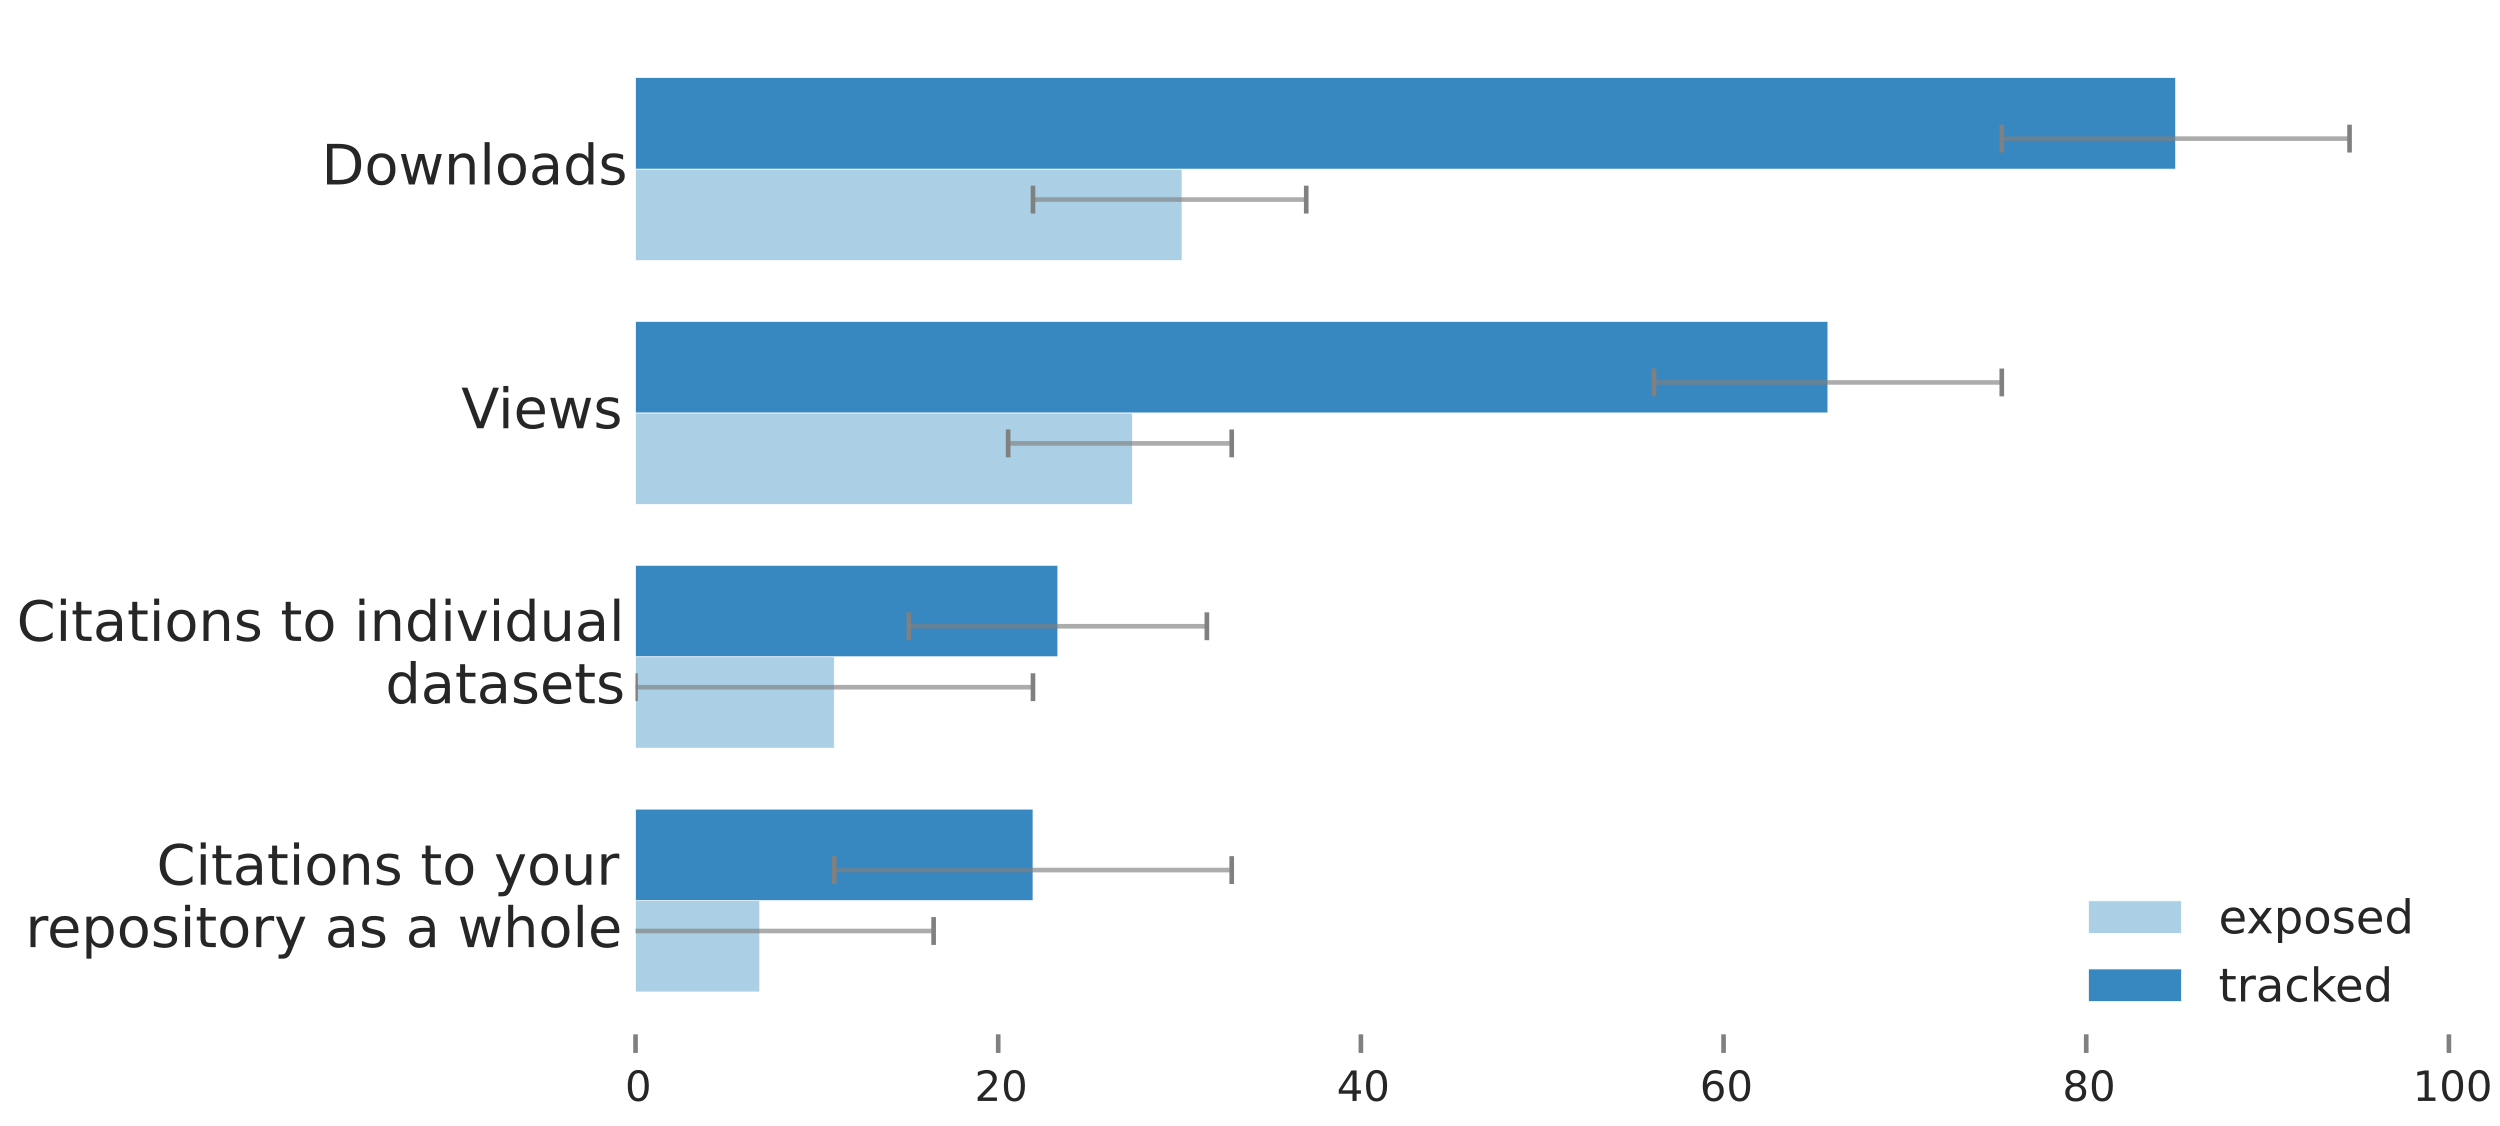 <?xml version="1.0" encoding="utf-8" standalone="no"?>
<!DOCTYPE svg PUBLIC "-//W3C//DTD SVG 1.1//EN"
  "http://www.w3.org/Graphics/SVG/1.1/DTD/svg11.dtd">
<!-- Created with matplotlib (http://matplotlib.org/) -->
<svg height="485pt" version="1.1" viewBox="0 0 1077 485" width="1077pt" xmlns="http://www.w3.org/2000/svg" xmlns:xlink="http://www.w3.org/1999/xlink">
 <defs>
  <style type="text/css">
*{stroke-linecap:butt;stroke-linejoin:round;}
  </style>
 </defs>
 <g id="figure_1">
  <g id="patch_1">
   <path d="
M0 485.221
L1077.78 485.221
L1077.78 0
L0 0
z
" style="fill:#ffffff;"/>
  </g>
  <g id="axes_1">
   <g id="patch_2">
    <path d="
M273.79 453.6
L1054.99 453.6
L1054.99 7.2
L273.79 7.2
z
" style="fill:#ffffff;"/>
   </g>
   <g id="matplotlib.axis_1">
    <g id="xtick_1">
     <g id="line2d_1">
      <defs>
       <path d="
M0 0
L0 -8" id="mc4a20c3d8d" style="stroke:#808080;stroke-width:2;"/>
      </defs>
      <g>
       <use style="fill:#808080;stroke:#808080;stroke-width:2;" x="273.79" xlink:href="#mc4a20c3d8d" y="453.6"/>
      </g>
     </g>
     <g id="text_1">
      <!-- 0 -->
      <defs>
       <path d="
M31.781 66.406
Q24.172 66.406 20.328 58.906
Q16.5 51.422 16.5 36.375
Q16.5 21.391 20.328 13.891
Q24.172 6.391 31.781 6.391
Q39.453 6.391 43.281 13.891
Q47.125 21.391 47.125 36.375
Q47.125 51.422 43.281 58.906
Q39.453 66.406 31.781 66.406
M31.781 74.219
Q44.047 74.219 50.516 64.516
Q56.984 54.828 56.984 36.375
Q56.984 17.969 50.516 8.266
Q44.047 -1.422 31.781 -1.422
Q19.531 -1.422 13.062 8.266
Q6.594 17.969 6.594 36.375
Q6.594 54.828 13.062 64.516
Q19.531 74.219 31.781 74.219" id="BitstreamVeraSans-Roman-30"/>
      </defs>
      <g style="fill:#262626;" transform="translate(269.255 474.277)scale(0.18 -0.18)">
       <use xlink:href="#BitstreamVeraSans-Roman-30"/>
      </g>
     </g>
    </g>
    <g id="xtick_2">
     <g id="line2d_2">
      <g>
       <use style="fill:#808080;stroke:#808080;stroke-width:2;" x="430.03" xlink:href="#mc4a20c3d8d" y="453.6"/>
      </g>
     </g>
     <g id="text_2">
      <!-- 20 -->
      <defs>
       <path d="
M19.188 8.297
L53.609 8.297
L53.609 0
L7.328 0
L7.328 8.297
Q12.938 14.109 22.625 23.891
Q32.328 33.688 34.812 36.531
Q39.547 41.844 41.422 45.531
Q43.312 49.219 43.312 52.781
Q43.312 58.594 39.234 62.25
Q35.156 65.922 28.609 65.922
Q23.969 65.922 18.812 64.312
Q13.672 62.703 7.812 59.422
L7.812 69.391
Q13.766 71.781 18.938 73
Q24.125 74.219 28.422 74.219
Q39.75 74.219 46.484 68.547
Q53.219 62.891 53.219 53.422
Q53.219 48.922 51.531 44.891
Q49.859 40.875 45.406 35.406
Q44.188 33.984 37.641 27.219
Q31.109 20.453 19.188 8.297" id="BitstreamVeraSans-Roman-32"/>
      </defs>
      <g style="fill:#262626;" transform="translate(419.835 474.277)scale(0.18 -0.18)">
       <use xlink:href="#BitstreamVeraSans-Roman-32"/>
       <use x="63.623" xlink:href="#BitstreamVeraSans-Roman-30"/>
      </g>
     </g>
    </g>
    <g id="xtick_3">
     <g id="line2d_3">
      <g>
       <use style="fill:#808080;stroke:#808080;stroke-width:2;" x="586.27" xlink:href="#mc4a20c3d8d" y="453.6"/>
      </g>
     </g>
     <g id="text_3">
      <!-- 40 -->
      <defs>
       <path d="
M37.797 64.312
L12.891 25.391
L37.797 25.391
z

M35.203 72.906
L47.609 72.906
L47.609 25.391
L58.016 25.391
L58.016 17.188
L47.609 17.188
L47.609 0
L37.797 0
L37.797 17.188
L4.891 17.188
L4.891 26.703
z
" id="BitstreamVeraSans-Roman-34"/>
      </defs>
      <g style="fill:#262626;" transform="translate(575.855 474.277)scale(0.18 -0.18)">
       <use xlink:href="#BitstreamVeraSans-Roman-34"/>
       <use x="63.623" xlink:href="#BitstreamVeraSans-Roman-30"/>
      </g>
     </g>
    </g>
    <g id="xtick_4">
     <g id="line2d_4">
      <g>
       <use style="fill:#808080;stroke:#808080;stroke-width:2;" x="742.51" xlink:href="#mc4a20c3d8d" y="453.6"/>
      </g>
     </g>
     <g id="text_4">
      <!-- 60 -->
      <defs>
       <path d="
M33.016 40.375
Q26.375 40.375 22.484 35.828
Q18.609 31.297 18.609 23.391
Q18.609 15.531 22.484 10.953
Q26.375 6.391 33.016 6.391
Q39.656 6.391 43.531 10.953
Q47.406 15.531 47.406 23.391
Q47.406 31.297 43.531 35.828
Q39.656 40.375 33.016 40.375
M52.594 71.297
L52.594 62.312
Q48.875 64.062 45.094 64.984
Q41.312 65.922 37.594 65.922
Q27.828 65.922 22.672 59.328
Q17.531 52.734 16.797 39.406
Q19.672 43.656 24.016 45.922
Q28.375 48.188 33.594 48.188
Q44.578 48.188 50.953 41.516
Q57.328 34.859 57.328 23.391
Q57.328 12.156 50.688 5.359
Q44.047 -1.422 33.016 -1.422
Q20.359 -1.422 13.672 8.266
Q6.984 17.969 6.984 36.375
Q6.984 53.656 15.188 63.938
Q23.391 74.219 37.203 74.219
Q40.922 74.219 44.703 73.484
Q48.484 72.75 52.594 71.297" id="BitstreamVeraSans-Roman-36"/>
      </defs>
      <g style="fill:#262626;" transform="translate(732.284 474.277)scale(0.18 -0.18)">
       <use xlink:href="#BitstreamVeraSans-Roman-36"/>
       <use x="63.623" xlink:href="#BitstreamVeraSans-Roman-30"/>
      </g>
     </g>
    </g>
    <g id="xtick_5">
     <g id="line2d_5">
      <g>
       <use style="fill:#808080;stroke:#808080;stroke-width:2;" x="898.75" xlink:href="#mc4a20c3d8d" y="453.6"/>
      </g>
     </g>
     <g id="text_5">
      <!-- 80 -->
      <defs>
       <path d="
M31.781 34.625
Q24.75 34.625 20.719 30.859
Q16.703 27.094 16.703 20.516
Q16.703 13.922 20.719 10.156
Q24.75 6.391 31.781 6.391
Q38.812 6.391 42.859 10.172
Q46.922 13.969 46.922 20.516
Q46.922 27.094 42.891 30.859
Q38.875 34.625 31.781 34.625
M21.922 38.812
Q15.578 40.375 12.031 44.719
Q8.5 49.078 8.5 55.328
Q8.5 64.062 14.719 69.141
Q20.953 74.219 31.781 74.219
Q42.672 74.219 48.875 69.141
Q55.078 64.062 55.078 55.328
Q55.078 49.078 51.531 44.719
Q48 40.375 41.703 38.812
Q48.828 37.156 52.797 32.312
Q56.781 27.484 56.781 20.516
Q56.781 9.906 50.312 4.234
Q43.844 -1.422 31.781 -1.422
Q19.734 -1.422 13.25 4.234
Q6.781 9.906 6.781 20.516
Q6.781 27.484 10.781 32.312
Q14.797 37.156 21.922 38.812
M18.312 54.391
Q18.312 48.734 21.844 45.562
Q25.391 42.391 31.781 42.391
Q38.141 42.391 41.719 45.562
Q45.312 48.734 45.312 54.391
Q45.312 60.062 41.719 63.234
Q38.141 66.406 31.781 66.406
Q25.391 66.406 21.844 63.234
Q18.312 60.062 18.312 54.391" id="BitstreamVeraSans-Roman-38"/>
      </defs>
      <g style="fill:#262626;" transform="translate(888.505 474.277)scale(0.18 -0.18)">
       <use xlink:href="#BitstreamVeraSans-Roman-38"/>
       <use x="63.623" xlink:href="#BitstreamVeraSans-Roman-30"/>
      </g>
     </g>
    </g>
    <g id="xtick_6">
     <g id="line2d_6">
      <g>
       <use style="fill:#808080;stroke:#808080;stroke-width:2;" x="1054.99" xlink:href="#mc4a20c3d8d" y="453.6"/>
      </g>
     </g>
     <g id="text_6">
      <!-- 100 -->
      <defs>
       <path d="
M12.406 8.297
L28.516 8.297
L28.516 63.922
L10.984 60.406
L10.984 69.391
L28.422 72.906
L38.281 72.906
L38.281 8.297
L54.391 8.297
L54.391 0
L12.406 0
z
" id="BitstreamVeraSans-Roman-31"/>
      </defs>
      <g style="fill:#262626;" transform="translate(1039.398 474.277)scale(0.18 -0.18)">
       <use xlink:href="#BitstreamVeraSans-Roman-31"/>
       <use x="63.623" xlink:href="#BitstreamVeraSans-Roman-30"/>
       <use x="127.246" xlink:href="#BitstreamVeraSans-Roman-30"/>
      </g>
     </g>
    </g>
   </g>
   <g id="matplotlib.axis_2">
    <g id="ytick_1">
     <g id="line2d_7">
      <defs>
       <path d="
M0 0
L0 0" id="m219da94a98" style="stroke:#262626;"/>
      </defs>
      <g>
       <use style="fill:#262626;stroke:#262626;" x="273.79" xlink:href="#m219da94a98" y="387.953"/>
      </g>
     </g>
     <g id="text_7">
      <!-- Citations to your -->
      <defs>
       <path id="BitstreamVeraSans-Roman-20"/>
       <path d="
M54.891 33.016
L54.891 0
L45.906 0
L45.906 32.719
Q45.906 40.484 42.875 44.328
Q39.844 48.188 33.797 48.188
Q26.516 48.188 22.312 43.547
Q18.109 38.922 18.109 30.906
L18.109 0
L9.078 0
L9.078 54.688
L18.109 54.688
L18.109 46.188
Q21.344 51.125 25.703 53.562
Q30.078 56 35.797 56
Q45.219 56 50.047 50.172
Q54.891 44.344 54.891 33.016" id="BitstreamVeraSans-Roman-6e"/>
       <path d="
M41.109 46.297
Q39.594 47.172 37.812 47.578
Q36.031 48 33.891 48
Q26.266 48 22.188 43.047
Q18.109 38.094 18.109 28.812
L18.109 0
L9.078 0
L9.078 54.688
L18.109 54.688
L18.109 46.188
Q20.953 51.172 25.484 53.578
Q30.031 56 36.531 56
Q37.453 56 38.578 55.875
Q39.703 55.766 41.062 55.516
z
" id="BitstreamVeraSans-Roman-72"/>
       <path d="
M30.609 48.391
Q23.391 48.391 19.188 42.75
Q14.984 37.109 14.984 27.297
Q14.984 17.484 19.156 11.844
Q23.344 6.203 30.609 6.203
Q37.797 6.203 41.984 11.859
Q46.188 17.531 46.188 27.297
Q46.188 37.016 41.984 42.703
Q37.797 48.391 30.609 48.391
M30.609 56
Q42.328 56 49.016 48.375
Q55.719 40.766 55.719 27.297
Q55.719 13.875 49.016 6.219
Q42.328 -1.422 30.609 -1.422
Q18.844 -1.422 12.172 6.219
Q5.516 13.875 5.516 27.297
Q5.516 40.766 12.172 48.375
Q18.844 56 30.609 56" id="BitstreamVeraSans-Roman-6f"/>
       <path d="
M9.422 54.688
L18.406 54.688
L18.406 0
L9.422 0
z

M9.422 75.984
L18.406 75.984
L18.406 64.594
L9.422 64.594
z
" id="BitstreamVeraSans-Roman-69"/>
       <path d="
M32.172 -5.078
Q28.375 -14.844 24.75 -17.812
Q21.141 -20.797 15.094 -20.797
L7.906 -20.797
L7.906 -13.281
L13.188 -13.281
Q16.891 -13.281 18.938 -11.516
Q21 -9.766 23.484 -3.219
L25.094 0.875
L2.984 54.688
L12.5 54.688
L29.594 11.922
L46.688 54.688
L56.203 54.688
z
" id="BitstreamVeraSans-Roman-79"/>
       <path d="
M64.406 67.281
L64.406 56.891
Q59.422 61.531 53.781 63.812
Q48.141 66.109 41.797 66.109
Q29.297 66.109 22.656 58.469
Q16.016 50.828 16.016 36.375
Q16.016 21.969 22.656 14.328
Q29.297 6.688 41.797 6.688
Q48.141 6.688 53.781 8.984
Q59.422 11.281 64.406 15.922
L64.406 5.609
Q59.234 2.094 53.438 0.328
Q47.656 -1.422 41.219 -1.422
Q24.656 -1.422 15.125 8.703
Q5.609 18.844 5.609 36.375
Q5.609 53.953 15.125 64.078
Q24.656 74.219 41.219 74.219
Q47.75 74.219 53.531 72.484
Q59.328 70.75 64.406 67.281" id="BitstreamVeraSans-Roman-43"/>
       <path d="
M18.312 70.219
L18.312 54.688
L36.812 54.688
L36.812 47.703
L18.312 47.703
L18.312 18.016
Q18.312 11.328 20.141 9.422
Q21.969 7.516 27.594 7.516
L36.812 7.516
L36.812 0
L27.594 0
Q17.188 0 13.234 3.875
Q9.281 7.766 9.281 18.016
L9.281 47.703
L2.688 47.703
L2.688 54.688
L9.281 54.688
L9.281 70.219
z
" id="BitstreamVeraSans-Roman-74"/>
       <path d="
M8.5 21.578
L8.5 54.688
L17.484 54.688
L17.484 21.922
Q17.484 14.156 20.5 10.266
Q23.531 6.391 29.594 6.391
Q36.859 6.391 41.078 11.031
Q45.312 15.672 45.312 23.688
L45.312 54.688
L54.297 54.688
L54.297 0
L45.312 0
L45.312 8.406
Q42.047 3.422 37.719 1
Q33.406 -1.422 27.688 -1.422
Q18.266 -1.422 13.375 4.438
Q8.5 10.297 8.5 21.578" id="BitstreamVeraSans-Roman-75"/>
       <path d="
M34.281 27.484
Q23.391 27.484 19.188 25
Q14.984 22.516 14.984 16.5
Q14.984 11.719 18.141 8.906
Q21.297 6.109 26.703 6.109
Q34.188 6.109 38.703 11.406
Q43.219 16.703 43.219 25.484
L43.219 27.484
z

M52.203 31.203
L52.203 0
L43.219 0
L43.219 8.297
Q40.141 3.328 35.547 0.953
Q30.953 -1.422 24.312 -1.422
Q15.922 -1.422 10.953 3.297
Q6 8.016 6 15.922
Q6 25.141 12.172 29.828
Q18.359 34.516 30.609 34.516
L43.219 34.516
L43.219 35.406
Q43.219 41.609 39.141 45
Q35.062 48.391 27.688 48.391
Q23 48.391 18.547 47.266
Q14.109 46.141 10.016 43.891
L10.016 52.203
Q14.938 54.109 19.578 55.047
Q24.219 56 28.609 56
Q40.484 56 46.344 49.844
Q52.203 43.703 52.203 31.203" id="BitstreamVeraSans-Roman-61"/>
       <path d="
M44.281 53.078
L44.281 44.578
Q40.484 46.531 36.375 47.5
Q32.281 48.484 27.875 48.484
Q21.188 48.484 17.844 46.438
Q14.5 44.391 14.5 40.281
Q14.5 37.156 16.891 35.375
Q19.281 33.594 26.516 31.984
L29.594 31.297
Q39.156 29.25 43.188 25.516
Q47.219 21.781 47.219 15.094
Q47.219 7.469 41.188 3.016
Q35.156 -1.422 24.609 -1.422
Q20.219 -1.422 15.453 -0.562
Q10.688 0.297 5.422 2
L5.422 11.281
Q10.406 8.688 15.234 7.391
Q20.062 6.109 24.812 6.109
Q31.156 6.109 34.562 8.281
Q37.984 10.453 37.984 14.406
Q37.984 18.062 35.516 20.016
Q33.062 21.969 24.703 23.781
L21.578 24.516
Q13.234 26.266 9.516 29.906
Q5.812 33.547 5.812 39.891
Q5.812 47.609 11.281 51.797
Q16.75 56 26.812 56
Q31.781 56 36.172 55.266
Q40.578 54.547 44.281 53.078" id="BitstreamVeraSans-Roman-73"/>
      </defs>
      <g style="fill:#262626;" transform="translate(67.459 381.138)scale(0.24 -0.24)">
       <use xlink:href="#BitstreamVeraSans-Roman-43"/>
       <use x="69.824" xlink:href="#BitstreamVeraSans-Roman-69"/>
       <use x="97.607" xlink:href="#BitstreamVeraSans-Roman-74"/>
       <use x="136.816" xlink:href="#BitstreamVeraSans-Roman-61"/>
       <use x="198.096" xlink:href="#BitstreamVeraSans-Roman-74"/>
       <use x="237.305" xlink:href="#BitstreamVeraSans-Roman-69"/>
       <use x="265.088" xlink:href="#BitstreamVeraSans-Roman-6f"/>
       <use x="326.27" xlink:href="#BitstreamVeraSans-Roman-6e"/>
       <use x="389.648" xlink:href="#BitstreamVeraSans-Roman-73"/>
       <use x="441.748" xlink:href="#BitstreamVeraSans-Roman-20"/>
       <use x="473.535" xlink:href="#BitstreamVeraSans-Roman-74"/>
       <use x="512.744" xlink:href="#BitstreamVeraSans-Roman-6f"/>
       <use x="573.926" xlink:href="#BitstreamVeraSans-Roman-20"/>
       <use x="605.713" xlink:href="#BitstreamVeraSans-Roman-79"/>
       <use x="664.893" xlink:href="#BitstreamVeraSans-Roman-6f"/>
       <use x="726.074" xlink:href="#BitstreamVeraSans-Roman-75"/>
       <use x="789.453" xlink:href="#BitstreamVeraSans-Roman-72"/>
      </g>
      <!-- repository as a whole -->
      <defs>
       <path d="
M56.203 29.594
L56.203 25.203
L14.891 25.203
Q15.484 15.922 20.484 11.062
Q25.484 6.203 34.422 6.203
Q39.594 6.203 44.453 7.469
Q49.312 8.734 54.109 11.281
L54.109 2.781
Q49.266 0.734 44.188 -0.344
Q39.109 -1.422 33.891 -1.422
Q20.797 -1.422 13.156 6.188
Q5.516 13.812 5.516 26.812
Q5.516 40.234 12.766 48.109
Q20.016 56 32.328 56
Q43.359 56 49.781 48.891
Q56.203 41.797 56.203 29.594
M47.219 32.234
Q47.125 39.594 43.094 43.984
Q39.062 48.391 32.422 48.391
Q24.906 48.391 20.391 44.141
Q15.875 39.891 15.188 32.172
z
" id="BitstreamVeraSans-Roman-65"/>
       <path d="
M4.203 54.688
L13.188 54.688
L24.422 12.016
L35.594 54.688
L46.188 54.688
L57.422 12.016
L68.609 54.688
L77.594 54.688
L63.281 0
L52.688 0
L40.922 44.828
L29.109 0
L18.5 0
z
" id="BitstreamVeraSans-Roman-77"/>
       <path d="
M54.891 33.016
L54.891 0
L45.906 0
L45.906 32.719
Q45.906 40.484 42.875 44.328
Q39.844 48.188 33.797 48.188
Q26.516 48.188 22.312 43.547
Q18.109 38.922 18.109 30.906
L18.109 0
L9.078 0
L9.078 75.984
L18.109 75.984
L18.109 46.188
Q21.344 51.125 25.703 53.562
Q30.078 56 35.797 56
Q45.219 56 50.047 50.172
Q54.891 44.344 54.891 33.016" id="BitstreamVeraSans-Roman-68"/>
       <path d="
M18.109 8.203
L18.109 -20.797
L9.078 -20.797
L9.078 54.688
L18.109 54.688
L18.109 46.391
Q20.953 51.266 25.266 53.625
Q29.594 56 35.594 56
Q45.562 56 51.781 48.094
Q58.016 40.188 58.016 27.297
Q58.016 14.406 51.781 6.484
Q45.562 -1.422 35.594 -1.422
Q29.594 -1.422 25.266 0.953
Q20.953 3.328 18.109 8.203
M48.688 27.297
Q48.688 37.203 44.609 42.844
Q40.531 48.484 33.406 48.484
Q26.266 48.484 22.188 42.844
Q18.109 37.203 18.109 27.297
Q18.109 17.391 22.188 11.75
Q26.266 6.109 33.406 6.109
Q40.531 6.109 44.609 11.75
Q48.688 17.391 48.688 27.297" id="BitstreamVeraSans-Roman-70"/>
       <path d="
M9.422 75.984
L18.406 75.984
L18.406 0
L9.422 0
z
" id="BitstreamVeraSans-Roman-6c"/>
      </defs>
      <g style="fill:#262626;" transform="translate(10.961 408.013)scale(0.24 -0.24)">
       <use xlink:href="#BitstreamVeraSans-Roman-72"/>
       <use x="38.863" xlink:href="#BitstreamVeraSans-Roman-65"/>
       <use x="100.387" xlink:href="#BitstreamVeraSans-Roman-70"/>
       <use x="163.863" xlink:href="#BitstreamVeraSans-Roman-6f"/>
       <use x="225.045" xlink:href="#BitstreamVeraSans-Roman-73"/>
       <use x="277.145" xlink:href="#BitstreamVeraSans-Roman-69"/>
       <use x="304.928" xlink:href="#BitstreamVeraSans-Roman-74"/>
       <use x="344.137" xlink:href="#BitstreamVeraSans-Roman-6f"/>
       <use x="405.318" xlink:href="#BitstreamVeraSans-Roman-72"/>
       <use x="446.432" xlink:href="#BitstreamVeraSans-Roman-79"/>
       <use x="505.611" xlink:href="#BitstreamVeraSans-Roman-20"/>
       <use x="537.398" xlink:href="#BitstreamVeraSans-Roman-61"/>
       <use x="598.678" xlink:href="#BitstreamVeraSans-Roman-73"/>
       <use x="650.777" xlink:href="#BitstreamVeraSans-Roman-20"/>
       <use x="682.564" xlink:href="#BitstreamVeraSans-Roman-61"/>
       <use x="743.844" xlink:href="#BitstreamVeraSans-Roman-20"/>
       <use x="775.631" xlink:href="#BitstreamVeraSans-Roman-77"/>
       <use x="857.418" xlink:href="#BitstreamVeraSans-Roman-68"/>
       <use x="920.797" xlink:href="#BitstreamVeraSans-Roman-6f"/>
       <use x="981.979" xlink:href="#BitstreamVeraSans-Roman-6c"/>
       <use x="1009.762" xlink:href="#BitstreamVeraSans-Roman-65"/>
      </g>
     </g>
    </g>
    <g id="ytick_2">
     <g id="line2d_8">
      <g>
       <use style="fill:#262626;stroke:#262626;" x="273.79" xlink:href="#m219da94a98" y="282.918"/>
      </g>
     </g>
     <g id="text_8">
      <!-- Citations to individual -->
      <defs>
       <path d="
M2.984 54.688
L12.5 54.688
L29.594 8.797
L46.688 54.688
L56.203 54.688
L35.688 0
L23.484 0
z
" id="BitstreamVeraSans-Roman-76"/>
       <path d="
M45.406 46.391
L45.406 75.984
L54.391 75.984
L54.391 0
L45.406 0
L45.406 8.203
Q42.578 3.328 38.25 0.953
Q33.938 -1.422 27.875 -1.422
Q17.969 -1.422 11.734 6.484
Q5.516 14.406 5.516 27.297
Q5.516 40.188 11.734 48.094
Q17.969 56 27.875 56
Q33.938 56 38.25 53.625
Q42.578 51.266 45.406 46.391
M14.797 27.297
Q14.797 17.391 18.875 11.75
Q22.953 6.109 30.078 6.109
Q37.203 6.109 41.297 11.75
Q45.406 17.391 45.406 27.297
Q45.406 37.203 41.297 42.844
Q37.203 48.484 30.078 48.484
Q22.953 48.484 18.875 42.844
Q14.797 37.203 14.797 27.297" id="BitstreamVeraSans-Roman-64"/>
      </defs>
      <g style="fill:#262626;" transform="translate(7.2 276.103)scale(0.24 -0.24)">
       <use xlink:href="#BitstreamVeraSans-Roman-43"/>
       <use x="69.824" xlink:href="#BitstreamVeraSans-Roman-69"/>
       <use x="97.607" xlink:href="#BitstreamVeraSans-Roman-74"/>
       <use x="136.816" xlink:href="#BitstreamVeraSans-Roman-61"/>
       <use x="198.096" xlink:href="#BitstreamVeraSans-Roman-74"/>
       <use x="237.305" xlink:href="#BitstreamVeraSans-Roman-69"/>
       <use x="265.088" xlink:href="#BitstreamVeraSans-Roman-6f"/>
       <use x="326.27" xlink:href="#BitstreamVeraSans-Roman-6e"/>
       <use x="389.648" xlink:href="#BitstreamVeraSans-Roman-73"/>
       <use x="441.748" xlink:href="#BitstreamVeraSans-Roman-20"/>
       <use x="473.535" xlink:href="#BitstreamVeraSans-Roman-74"/>
       <use x="512.744" xlink:href="#BitstreamVeraSans-Roman-6f"/>
       <use x="573.926" xlink:href="#BitstreamVeraSans-Roman-20"/>
       <use x="605.713" xlink:href="#BitstreamVeraSans-Roman-69"/>
       <use x="633.496" xlink:href="#BitstreamVeraSans-Roman-6e"/>
       <use x="696.875" xlink:href="#BitstreamVeraSans-Roman-64"/>
       <use x="760.352" xlink:href="#BitstreamVeraSans-Roman-69"/>
       <use x="788.135" xlink:href="#BitstreamVeraSans-Roman-76"/>
       <use x="847.314" xlink:href="#BitstreamVeraSans-Roman-69"/>
       <use x="875.098" xlink:href="#BitstreamVeraSans-Roman-64"/>
       <use x="938.574" xlink:href="#BitstreamVeraSans-Roman-75"/>
       <use x="1001.953" xlink:href="#BitstreamVeraSans-Roman-61"/>
       <use x="1063.232" xlink:href="#BitstreamVeraSans-Roman-6c"/>
      </g>
      <!-- datasets -->
      <g style="fill:#262626;" transform="translate(166.042 302.978)scale(0.24 -0.24)">
       <use xlink:href="#BitstreamVeraSans-Roman-64"/>
       <use x="63.477" xlink:href="#BitstreamVeraSans-Roman-61"/>
       <use x="124.756" xlink:href="#BitstreamVeraSans-Roman-74"/>
       <use x="163.965" xlink:href="#BitstreamVeraSans-Roman-61"/>
       <use x="225.244" xlink:href="#BitstreamVeraSans-Roman-73"/>
       <use x="277.344" xlink:href="#BitstreamVeraSans-Roman-65"/>
       <use x="338.867" xlink:href="#BitstreamVeraSans-Roman-74"/>
       <use x="378.076" xlink:href="#BitstreamVeraSans-Roman-73"/>
      </g>
     </g>
    </g>
    <g id="ytick_3">
     <g id="line2d_9">
      <g>
       <use style="fill:#262626;stroke:#262626;" x="273.79" xlink:href="#m219da94a98" y="177.882"/>
      </g>
     </g>
     <g id="text_9">
      <!-- Views -->
      <defs>
       <path d="
M28.609 0
L0.781 72.906
L11.078 72.906
L34.188 11.531
L57.328 72.906
L67.578 72.906
L39.797 0
z
" id="BitstreamVeraSans-Roman-56"/>
      </defs>
      <g style="fill:#262626;" transform="translate(198.705 184.505)scale(0.24 -0.24)">
       <use xlink:href="#BitstreamVeraSans-Roman-56"/>
       <use x="66.158" xlink:href="#BitstreamVeraSans-Roman-69"/>
       <use x="93.941" xlink:href="#BitstreamVeraSans-Roman-65"/>
       <use x="155.465" xlink:href="#BitstreamVeraSans-Roman-77"/>
       <use x="237.252" xlink:href="#BitstreamVeraSans-Roman-73"/>
      </g>
     </g>
    </g>
    <g id="ytick_4">
     <g id="line2d_10">
      <g>
       <use style="fill:#262626;stroke:#262626;" x="273.79" xlink:href="#m219da94a98" y="72.847"/>
      </g>
     </g>
     <g id="text_10">
      <!-- Downloads -->
      <defs>
       <path d="
M19.672 64.797
L19.672 8.109
L31.594 8.109
Q46.688 8.109 53.688 14.938
Q60.688 21.781 60.688 36.531
Q60.688 51.172 53.688 57.984
Q46.688 64.797 31.594 64.797
z

M9.812 72.906
L30.078 72.906
Q51.266 72.906 61.172 64.094
Q71.094 55.281 71.094 36.531
Q71.094 17.672 61.125 8.828
Q51.172 0 30.078 0
L9.812 0
z
" id="BitstreamVeraSans-Roman-44"/>
      </defs>
      <g style="fill:#262626;" transform="translate(138.514 79.47)scale(0.24 -0.24)">
       <use xlink:href="#BitstreamVeraSans-Roman-44"/>
       <use x="77.002" xlink:href="#BitstreamVeraSans-Roman-6f"/>
       <use x="138.184" xlink:href="#BitstreamVeraSans-Roman-77"/>
       <use x="219.971" xlink:href="#BitstreamVeraSans-Roman-6e"/>
       <use x="283.35" xlink:href="#BitstreamVeraSans-Roman-6c"/>
       <use x="311.133" xlink:href="#BitstreamVeraSans-Roman-6f"/>
       <use x="372.314" xlink:href="#BitstreamVeraSans-Roman-61"/>
       <use x="433.594" xlink:href="#BitstreamVeraSans-Roman-64"/>
       <use x="497.07" xlink:href="#BitstreamVeraSans-Roman-73"/>
      </g>
     </g>
    </g>
   </g>
   <g id="patch_3">
    <path clip-path="url(#p6620105d81)" d="
M273.79 427.341
L327.297 427.341
L327.297 387.953
L273.79 387.953
z
" style="fill:#abd0e6;stroke:#ffffff;stroke-linejoin:miter;stroke-width:0.3;"/>
   </g>
   <g id="patch_4">
    <path clip-path="url(#p6620105d81)" d="
M273.79 322.306
L359.401 322.306
L359.401 282.918
L273.79 282.918
z
" style="fill:#abd0e6;stroke:#ffffff;stroke-linejoin:miter;stroke-width:0.3;"/>
   </g>
   <g id="patch_5">
    <path clip-path="url(#p6620105d81)" d="
M273.79 217.271
L487.817 217.271
L487.817 177.882
L273.79 177.882
z
" style="fill:#abd0e6;stroke:#ffffff;stroke-linejoin:miter;stroke-width:0.3;"/>
   </g>
   <g id="patch_6">
    <path clip-path="url(#p6620105d81)" d="
M273.79 112.235
L509.22 112.235
L509.22 72.847
L273.79 72.847
z
" style="fill:#abd0e6;stroke:#ffffff;stroke-linejoin:miter;stroke-width:0.3;"/>
   </g>
   <g id="patch_7">
    <path clip-path="url(#p6620105d81)" d="
M273.79 387.953
L445.012 387.953
L445.012 348.565
L273.79 348.565
z
" style="fill:#3787c0;stroke:#ffffff;stroke-linejoin:miter;stroke-width:0.3;"/>
   </g>
   <g id="patch_8">
    <path clip-path="url(#p6620105d81)" d="
M273.79 282.918
L455.713 282.918
L455.713 243.529
L273.79 243.529
z
" style="fill:#3787c0;stroke:#ffffff;stroke-linejoin:miter;stroke-width:0.3;"/>
   </g>
   <g id="patch_9">
    <path clip-path="url(#p6620105d81)" d="
M273.79 177.882
L787.456 177.882
L787.456 138.494
L273.79 138.494
z
" style="fill:#3787c0;stroke:#ffffff;stroke-linejoin:miter;stroke-width:0.3;"/>
   </g>
   <g id="patch_10">
    <path clip-path="url(#p6620105d81)" d="
M273.79 72.847
L937.275 72.847
L937.275 33.459
L273.79 33.459
z
" style="fill:#3787c0;stroke:#ffffff;stroke-linejoin:miter;stroke-width:0.3;"/>
   </g>
   <g id="LineCollection_1">
    <defs>
     <path d="
M862.365 -425.503
L1012.18 -425.503" id="C0_0_c9b813cc0b"/>
     <path d="
M712.546 -320.468
L862.365 -320.468" id="C0_1_c7489e0051"/>
     <path d="
M391.505 -215.432
L519.922 -215.432" id="C0_2_d3d681465c"/>
     <path d="
M359.401 -110.397
L530.623 -110.397" id="C0_3_380a4d9fae"/>
    </defs>
    <g clip-path="url(#p6620105d81)">
     <use style="fill:none;stroke:#808080;stroke-opacity:0.65;stroke-width:2.0;" x="0.0" xlink:href="#C0_0_c9b813cc0b" y="485.221"/>
    </g>
    <g clip-path="url(#p6620105d81)">
     <use style="fill:none;stroke:#808080;stroke-opacity:0.65;stroke-width:2.0;" x="0.0" xlink:href="#C0_1_c7489e0051" y="485.221"/>
    </g>
    <g clip-path="url(#p6620105d81)">
     <use style="fill:none;stroke:#808080;stroke-opacity:0.65;stroke-width:2.0;" x="0.0" xlink:href="#C0_2_d3d681465c" y="485.221"/>
    </g>
    <g clip-path="url(#p6620105d81)">
     <use style="fill:none;stroke:#808080;stroke-opacity:0.65;stroke-width:2.0;" x="0.0" xlink:href="#C0_3_380a4d9fae" y="485.221"/>
    </g>
   </g>
   <g id="LineCollection_2">
    <defs>
     <path d="
M445.012 -399.244
L562.727 -399.244" id="C1_0_e3857a9155"/>
     <path d="
M434.311 -294.209
L530.623 -294.209" id="C1_1_4308391f3b"/>
     <path d="
M273.79 -189.174
L445.012 -189.174" id="C1_2_08fc9a5d4f"/>
     <path d="
M241.686 -84.138
L402.206 -84.138" id="C1_3_27bf4b99e5"/>
    </defs>
    <g clip-path="url(#p6620105d81)">
     <use style="fill:none;stroke:#808080;stroke-opacity:0.65;stroke-width:2.0;" x="0.0" xlink:href="#C1_0_e3857a9155" y="485.221"/>
    </g>
    <g clip-path="url(#p6620105d81)">
     <use style="fill:none;stroke:#808080;stroke-opacity:0.65;stroke-width:2.0;" x="0.0" xlink:href="#C1_1_4308391f3b" y="485.221"/>
    </g>
    <g clip-path="url(#p6620105d81)">
     <use style="fill:none;stroke:#808080;stroke-opacity:0.65;stroke-width:2.0;" x="0.0" xlink:href="#C1_2_08fc9a5d4f" y="485.221"/>
    </g>
    <g clip-path="url(#p6620105d81)">
     <use style="fill:none;stroke:#808080;stroke-opacity:0.65;stroke-width:2.0;" x="0.0" xlink:href="#C1_3_27bf4b99e5" y="485.221"/>
    </g>
   </g>
   <g id="line2d_11">
    <defs>
     <path d="
M0 6
L0 -6" id="mf94859aa82" style="stroke:#808080;stroke-width:2;"/>
    </defs>
    <g clip-path="url(#p6620105d81)">
     <use style="fill:#808080;opacity:0.65;stroke:#808080;stroke-width:2;" x="862.365" xlink:href="#mf94859aa82" y="59.718"/>
     <use style="fill:#808080;opacity:0.65;stroke:#808080;stroke-width:2;" x="712.546" xlink:href="#mf94859aa82" y="164.753"/>
     <use style="fill:#808080;opacity:0.65;stroke:#808080;stroke-width:2;" x="391.505" xlink:href="#mf94859aa82" y="269.788"/>
     <use style="fill:#808080;opacity:0.65;stroke:#808080;stroke-width:2;" x="359.401" xlink:href="#mf94859aa82" y="374.824"/>
    </g>
   </g>
   <g id="line2d_12">
    <g clip-path="url(#p6620105d81)">
     <use style="fill:#808080;opacity:0.65;stroke:#808080;stroke-width:2;" x="1012.185" xlink:href="#mf94859aa82" y="59.718"/>
     <use style="fill:#808080;opacity:0.65;stroke:#808080;stroke-width:2;" x="862.365" xlink:href="#mf94859aa82" y="164.753"/>
     <use style="fill:#808080;opacity:0.65;stroke:#808080;stroke-width:2;" x="519.922" xlink:href="#mf94859aa82" y="269.788"/>
     <use style="fill:#808080;opacity:0.65;stroke:#808080;stroke-width:2;" x="530.623" xlink:href="#mf94859aa82" y="374.824"/>
    </g>
   </g>
   <g id="line2d_13">
    <g clip-path="url(#p6620105d81)">
     <use style="fill:#808080;opacity:0.65;stroke:#808080;stroke-width:2;" x="445.012" xlink:href="#mf94859aa82" y="85.976"/>
     <use style="fill:#808080;opacity:0.65;stroke:#808080;stroke-width:2;" x="434.311" xlink:href="#mf94859aa82" y="191.012"/>
     <use style="fill:#808080;opacity:0.65;stroke:#808080;stroke-width:2;" x="273.79" xlink:href="#mf94859aa82" y="296.047"/>
     <use style="fill:#808080;opacity:0.65;stroke:#808080;stroke-width:2;" x="241.686" xlink:href="#mf94859aa82" y="401.082"/>
    </g>
   </g>
   <g id="line2d_14">
    <g clip-path="url(#p6620105d81)">
     <use style="fill:#808080;opacity:0.65;stroke:#808080;stroke-width:2;" x="562.727" xlink:href="#mf94859aa82" y="85.976"/>
     <use style="fill:#808080;opacity:0.65;stroke:#808080;stroke-width:2;" x="530.623" xlink:href="#mf94859aa82" y="191.012"/>
     <use style="fill:#808080;opacity:0.65;stroke:#808080;stroke-width:2;" x="445.012" xlink:href="#mf94859aa82" y="296.047"/>
     <use style="fill:#808080;opacity:0.65;stroke:#808080;stroke-width:2;" x="402.206" xlink:href="#mf94859aa82" y="401.082"/>
    </g>
   </g>
   <g id="patch_11">
    <path d="
M273.79 453.6
L1054.99 453.6" style="fill:none;"/>
   </g>
   <g id="legend_1">
    <g id="patch_12">
     <path d="
M899.762 402.084
L939.762 402.084
L939.762 388.084
L899.762 388.084
z
" style="fill:#abd0e6;stroke:#ffffff;stroke-linejoin:miter;stroke-width:0.3;"/>
    </g>
    <g id="text_11">
     <!-- exposed -->
     <defs>
      <path d="
M54.891 54.688
L35.109 28.078
L55.906 0
L45.312 0
L29.391 21.484
L13.484 0
L2.875 0
L24.125 28.609
L4.688 54.688
L15.281 54.688
L29.781 35.203
L44.281 54.688
z
" id="BitstreamVeraSans-Roman-78"/>
     </defs>
     <g style="fill:#262626;" transform="translate(955.762 402.084)scale(0.2 -0.2)">
      <use xlink:href="#BitstreamVeraSans-Roman-65"/>
      <use x="59.773" xlink:href="#BitstreamVeraSans-Roman-78"/>
      <use x="118.953" xlink:href="#BitstreamVeraSans-Roman-70"/>
      <use x="182.43" xlink:href="#BitstreamVeraSans-Roman-6f"/>
      <use x="243.611" xlink:href="#BitstreamVeraSans-Roman-73"/>
      <use x="295.711" xlink:href="#BitstreamVeraSans-Roman-65"/>
      <use x="357.234" xlink:href="#BitstreamVeraSans-Roman-64"/>
     </g>
    </g>
    <g id="patch_13">
     <path d="
M899.762 431.441
L939.762 431.441
L939.762 417.441
L899.762 417.441
z
" style="fill:#3787c0;stroke:#ffffff;stroke-linejoin:miter;stroke-width:0.3;"/>
    </g>
    <g id="text_12">
     <!-- tracked -->
     <defs>
      <path d="
M48.781 52.594
L48.781 44.188
Q44.969 46.297 41.141 47.344
Q37.312 48.391 33.406 48.391
Q24.656 48.391 19.812 42.844
Q14.984 37.312 14.984 27.297
Q14.984 17.281 19.812 11.734
Q24.656 6.203 33.406 6.203
Q37.312 6.203 41.141 7.25
Q44.969 8.297 48.781 10.406
L48.781 2.094
Q45.016 0.344 40.984 -0.531
Q36.969 -1.422 32.422 -1.422
Q20.062 -1.422 12.781 6.344
Q5.516 14.109 5.516 27.297
Q5.516 40.672 12.859 48.328
Q20.219 56 33.016 56
Q37.156 56 41.109 55.141
Q45.062 54.297 48.781 52.594" id="BitstreamVeraSans-Roman-63"/>
      <path d="
M9.078 75.984
L18.109 75.984
L18.109 31.109
L44.922 54.688
L56.391 54.688
L27.391 29.109
L57.625 0
L45.906 0
L18.109 26.703
L18.109 0
L9.078 0
z
" id="BitstreamVeraSans-Roman-6b"/>
     </defs>
     <g style="fill:#262626;" transform="translate(955.762 431.441)scale(0.2 -0.2)">
      <use xlink:href="#BitstreamVeraSans-Roman-74"/>
      <use x="39.209" xlink:href="#BitstreamVeraSans-Roman-72"/>
      <use x="80.322" xlink:href="#BitstreamVeraSans-Roman-61"/>
      <use x="141.602" xlink:href="#BitstreamVeraSans-Roman-63"/>
      <use x="196.582" xlink:href="#BitstreamVeraSans-Roman-6b"/>
      <use x="250.867" xlink:href="#BitstreamVeraSans-Roman-65"/>
      <use x="312.391" xlink:href="#BitstreamVeraSans-Roman-64"/>
     </g>
    </g>
   </g>
  </g>
 </g>
 <defs>
  <clipPath id="p6620105d81">
   <rect height="446.4" width="781.2" x="273.79" y="7.2"/>
  </clipPath>
 </defs>
</svg>

